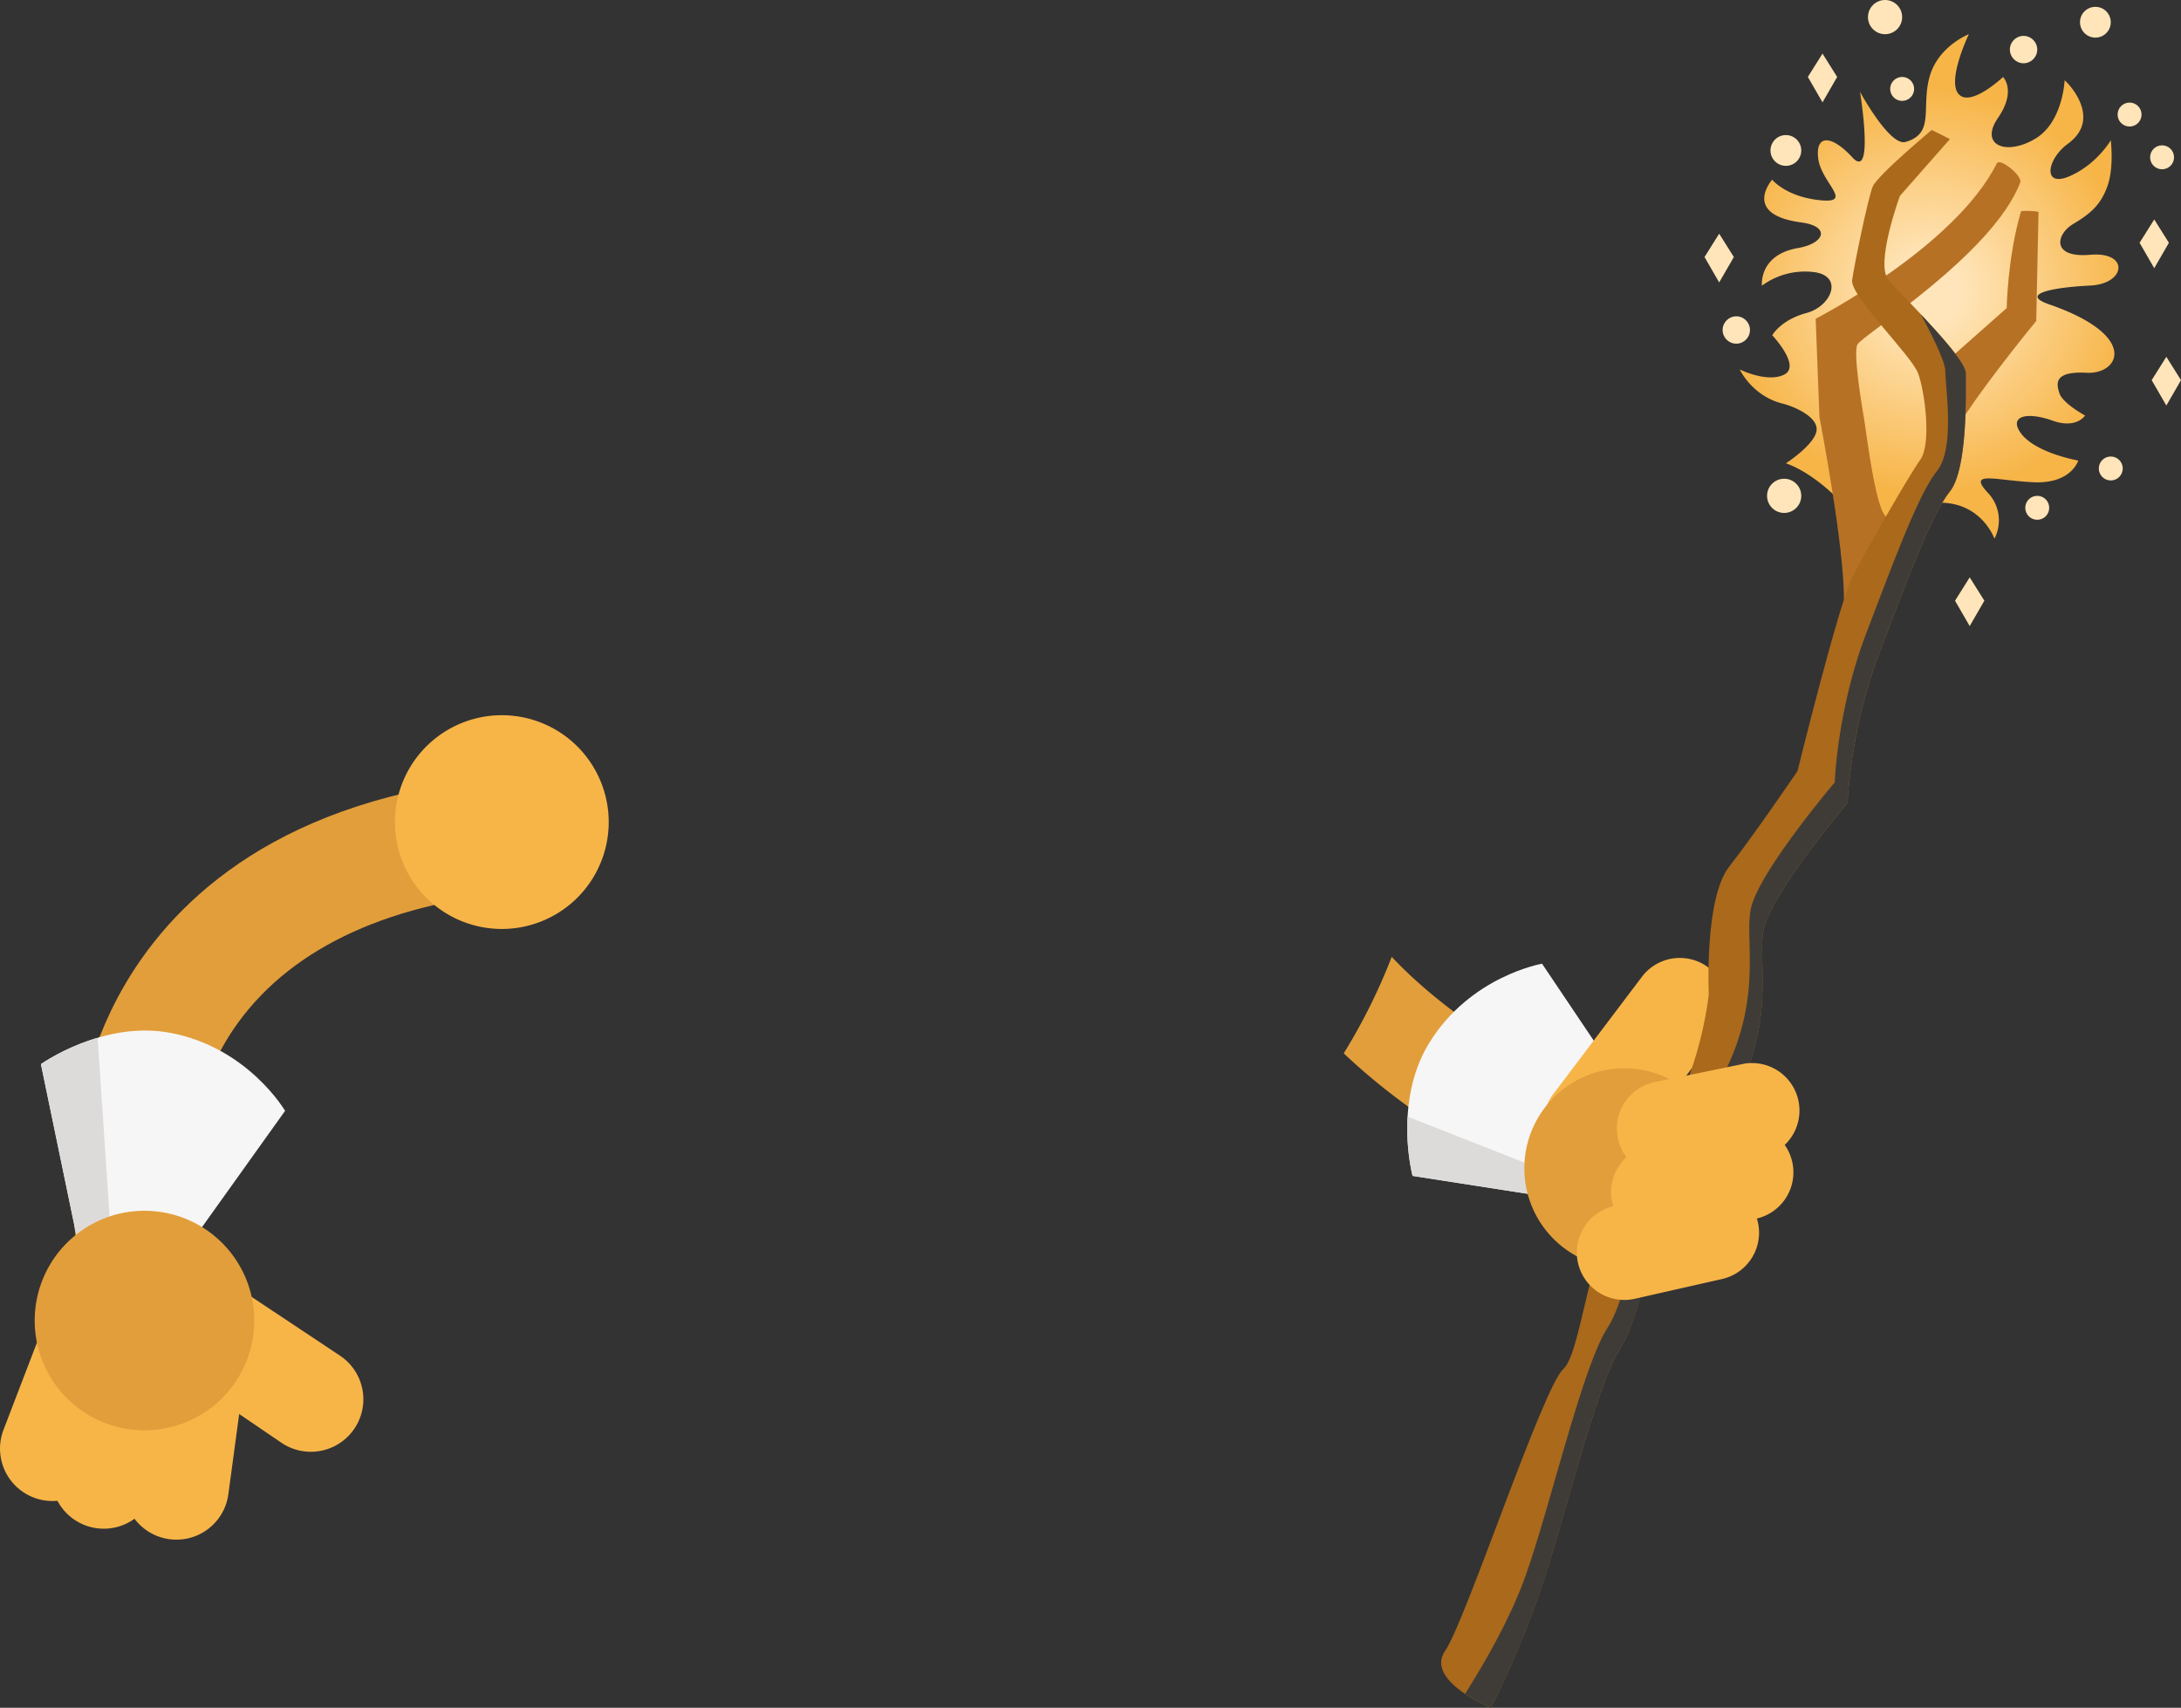 <svg xmlns="http://www.w3.org/2000/svg" xmlns:xlink="http://www.w3.org/1999/xlink" viewBox="0 0 1405.92 1100.95"><rect x="0" y="0" width="1405.92" height="1100.95" fill="#333333" stroke="none"/><defs><radialGradient id="radial-gradient" cx="1243.51" cy="1102.95" r="153.4" gradientTransform="matrix(1, 0, 0, -1, 0, 1290.7)" gradientUnits="userSpaceOnUse"><stop offset="0.14" stop-color="#ffe5b9"/><stop offset="0.85" stop-color="#f7b548"/></radialGradient></defs><g id="Layer_2" data-name="Layer 2"><g id="Layer_1-2" data-name="Layer 1"><g id="asset"><path d="M897.13,616.85a375.12,375.12,0,0,1-30.93,62.2c57.46,54.73,142.1,97.29,186.92,100.93l5.55-67.64C1020.32,709.18,939.62,662.36,897.13,616.85Z" fill="#e29e3b"/><path d="M1049.12,779.64,910.56,758.09S898,710.47,921.14,672.64c26.56-43.45,72.9-51.35,72.9-51.35l64.28,95.63Z" fill="#f7f6f6"/><path d="M1058.44,629.69l-57.19,75.67a30.61,30.61,0,1,0,48.81,37l57.19-75.67a30.61,30.61,0,1,0-48.81-37Z" fill="#f7b548"/><path d="M907.38,719.86a135.88,135.88,0,0,0,3.18,38.22l138.56,21.55.55-3.75Z" fill="#dddbda"/><path d="M1209.63,353.46c-28.66-46.3-58.42-54.75-58.42-54.75s19.84-12.83,19.84-22c0-8.45-14.7-14.7-22-16.53-19.72-4.93-27.56-22-27.56-22s17.64,8.82,28.66,3.31-7.72-25.35-7.72-25.35,5.51-9.92,22-14.33,24.25-24.25,4.41-26.45a46.86,46.86,0,0,0-33.07,8.82s-2.2-19.84,23.15-24.25c17.41-3,21.29-14,2.2-16.53-38.58-5.14-18.74-27.56-18.74-27.56s8.82,11,30.86,13.23,1.1-11-1.1-26.45,7.72-16.53,22-1.1S1199,59.17,1199,59.17s19.11,35.27,29.39,32.33c19.08-5.45,9.92-22,15.43-41.89s25.35-27.56,25.35-27.56-14.33,29.76-6.61,38.58,28.66-11,28.66-11,8.82,8.82-3.31,26.45,5.38,24.63,24.25,13.23c17.64-10.66,18.74-37.48,18.74-37.48.42-.13,25.35,23.88,2.2,40.78-13.93,10.17-16.53,28.66,1.1,20.94s26.45-23.15,26.45-23.15,2.2,17.64-2.2,29.76-11,17.64-22.05,24.25-14.33,22.05,11,19.84,23.15,18.74,0,19.84-46.22,5.29-26.45,12.13c58.42,20.21,45.19,45.19,24.25,44.09s-19.84,6.61-17.64,13.23,16.53,14.33,16.53,14.33-5.51,8.82-20.94,3.31-26.45-3.31-22.05,5.51c7.41,14.82,38.58,20.21,38.58,20.21s-4.41,15.06-28.66,14-43-7.72-29.76,6.61a25.81,25.81,0,0,1,4.41,29.76s-7.72-22-33.07-23.15S1209.63,353.46,1209.63,353.46Z" fill="url(#radial-gradient)"/><circle cx="1304.43" cy="31.96" r="8.82" fill="#ffe5b9"/><circle cx="1350.73" cy="14.33" r="9.92" fill="#ffe5b9"/><circle cx="1372.77" cy="73.85" r="7.72" fill="#ffe5b9"/><circle cx="1393.72" cy="101.41" r="7.72" fill="#ffe5b9"/><circle cx="1360.65" cy="302.02" r="7.72" fill="#ffe5b9"/><circle cx="1313.25" cy="327.38" r="7.72" fill="#ffe5b9"/><circle cx="1119.25" cy="212.74" r="8.82" fill="#ffe5b9"/><circle cx="1151.21" cy="97" r="9.92" fill="#ffe5b9"/><circle cx="1215.15" cy="11.02" r="11.02" fill="#ffe5b9"/><circle cx="1226.17" cy="57.32" r="7.72" fill="#ffe5b9"/><circle cx="1150.11" cy="319.66" r="11.02" fill="#ffe5b9"/><polygon points="1174.83 65.98 1165.38 49.6 1174.83 34.56 1184.28 49.6 1174.83 65.98" fill="#ffe5b9"/><polygon points="1388.67 172.9 1379.22 156.52 1388.67 141.48 1398.12 156.52 1388.67 172.9" fill="#ffe5b9"/><polygon points="1396.47 261.44 1387.02 245.07 1396.47 230.03 1405.92 245.07 1396.47 261.44" fill="#ffe5b9"/><polygon points="1108.22 182.08 1098.77 165.7 1108.22 150.66 1117.68 165.7 1108.22 182.08" fill="#ffe5b9"/><polygon points="1269.71 403.64 1260.26 387.26 1269.71 372.22 1279.16 387.26 1269.71 403.64" fill="#ffe5b9"/><path d="M1188,396c4.4-26.38-15.14-127-15.14-127l-2.44-63.51s89.77-46.17,116.76-100.15c2-3.91,16.69,8.13,15.14,12.21-17.59,46.41-102.11,98.69-105,104.55s3.16,41.16,4.62,50,7.74,61.4,15.07,61.4S1188,396,1188,396Z" fill="#b77125"/><path d="M1255.45,287.53c8.79-22,57.16-80.61,57.16-80.61l1.47-70.35s-3.91-1-11.24-.49c-8.79,29.8-9.28,62.53-9.28,62.53l-42.5,37.62Z" fill="#b77125"/><path d="M960.86,1101s14.66-26.38,30.78-71.82,36.64-134.84,52.76-159.75,16.12-77.68,60.09-139.24,27.85-107,32.24-130.44S1191,517.62,1191,517.62s1.47-46.9,20.52-96.73,33.71-89.4,45.43-104.06,10.26-65.95,10.26-76.21-41-49.83-49.83-60.09,7.33-54.23,7.33-54.23l32.24-36.64-11.73-5.86s-35.18,29.31-38.11,36.64-11.73,49.83-13.19,60.09,38.11,48.37,42.5,60.09,8.79,45.43,1.47,55.69-35.18,58.63-44,76.21S1158.7,497.1,1158.7,497.1s-27.85,41-44,61.56-13.19,82.08-13.19,82.08-5.86,63-41,102.59-39.57,127.51-52.76,139.24-63,162.69-76.21,181.74S960.86,1101,960.86,1101Z" fill="#aa691b"/><path d="M1238.13,202.58c8.34,15.2,15.85,31.11,15.85,36.58,0,10.26,6.42,49.76-5.3,64.42s-26.38,54.23-45.43,104.06-20.52,96.73-20.52,96.73S1132.9,563,1128.5,586.45s11.73,68.88-32.24,130.44-44,114.32-60.09,139.24-36.64,114.32-52.76,159.75c-9.89,27.88-27.17,57.43-39,76.11a104.7,104.7,0,0,0,16.5,9s14.66-26.38,30.78-71.82,36.64-134.84,52.76-159.75,16.12-77.68,60.09-139.24,27.85-107,32.24-130.44S1191,517.62,1191,517.62s1.47-46.9,20.52-96.73,33.71-89.4,45.43-104.06,10.26-65.95,10.26-76.21C1267.18,234.39,1252,217.31,1238.13,202.58Z" fill="#3f3c38"/><path d="M1022.54,812.76a64.45,64.45,0,1,0-35.07-84.12A64.45,64.45,0,0,0,1022.54,812.76Z" fill="#e29e3b"/><path d="M1124.56,685.71l-56.48,11.64a30.61,30.61,0,1,0,11.93,60l56.48-11.64a30.61,30.61,0,0,0-11.93-60Z" fill="#f7b548"/><path d="M1118.87,725.87l-56.24,12.73a30.61,30.61,0,1,0,13.09,59.81L1132,785.68a30.61,30.61,0,0,0-13.09-59.81Z" fill="#f7b548"/><path d="M1096.77,764.8l-56.24,12.73a30.61,30.61,0,1,0,13.09,59.81l56.24-12.73a30.61,30.61,0,0,0-13.09-59.81Z" fill="#f7b548"/><path d="M123.68,890.82l57.89,39.4A33.81,33.81,0,0,0,219.22,874l-71-47.2Z" fill="#f7b548"/><path d="M73.82,885.2c-27.91-57-44.21-154.45,1.78-241.6,28-52.92,89.19-120,222.28-139.29l10.69,73.79c-80.8,11.7-138.52,46.39-167,100.32-30.84,58.41-22.59,129.43-.78,174Z" fill="#e29e3b"/><path d="M323.49,598.88a68.9,68.9,0,1,0-68.9-68.9A68.89,68.89,0,0,0,323.49,598.88Z" fill="#f7b548"/><path d="M54.85,823.33,26.38,686s40.19-28.47,83.72-20.09c50,9.62,73.67,50.23,73.67,50.23l-67,93.77Z" fill="#f7f6f6"/><path d="M62.94,669.05a136.16,136.16,0,0,0-36.56,17l28.46,137.3L73,819.4Z" fill="#dddbda"/><path d="M44.65,877.26,33.53,946.42a33.79,33.79,0,1,0,66.8,10.23l11.38-70.88Z" fill="#f7b548"/><path d="M89.52,885.08,80.18,954.5a33.8,33.8,0,0,0,67.06,8.57l9.6-71.2Z" fill="#f7b548"/><path d="M27.26,856.6,2.17,922a33.8,33.8,0,0,0,63.3,23.75L91.2,878.68Z" fill="#f7b548"/><path d="M93.14,922.1a70.77,70.77,0,1,0-70.77-70.77A70.76,70.76,0,0,0,93.14,922.1Z" fill="#e29e3b"/></g></g></g></svg>